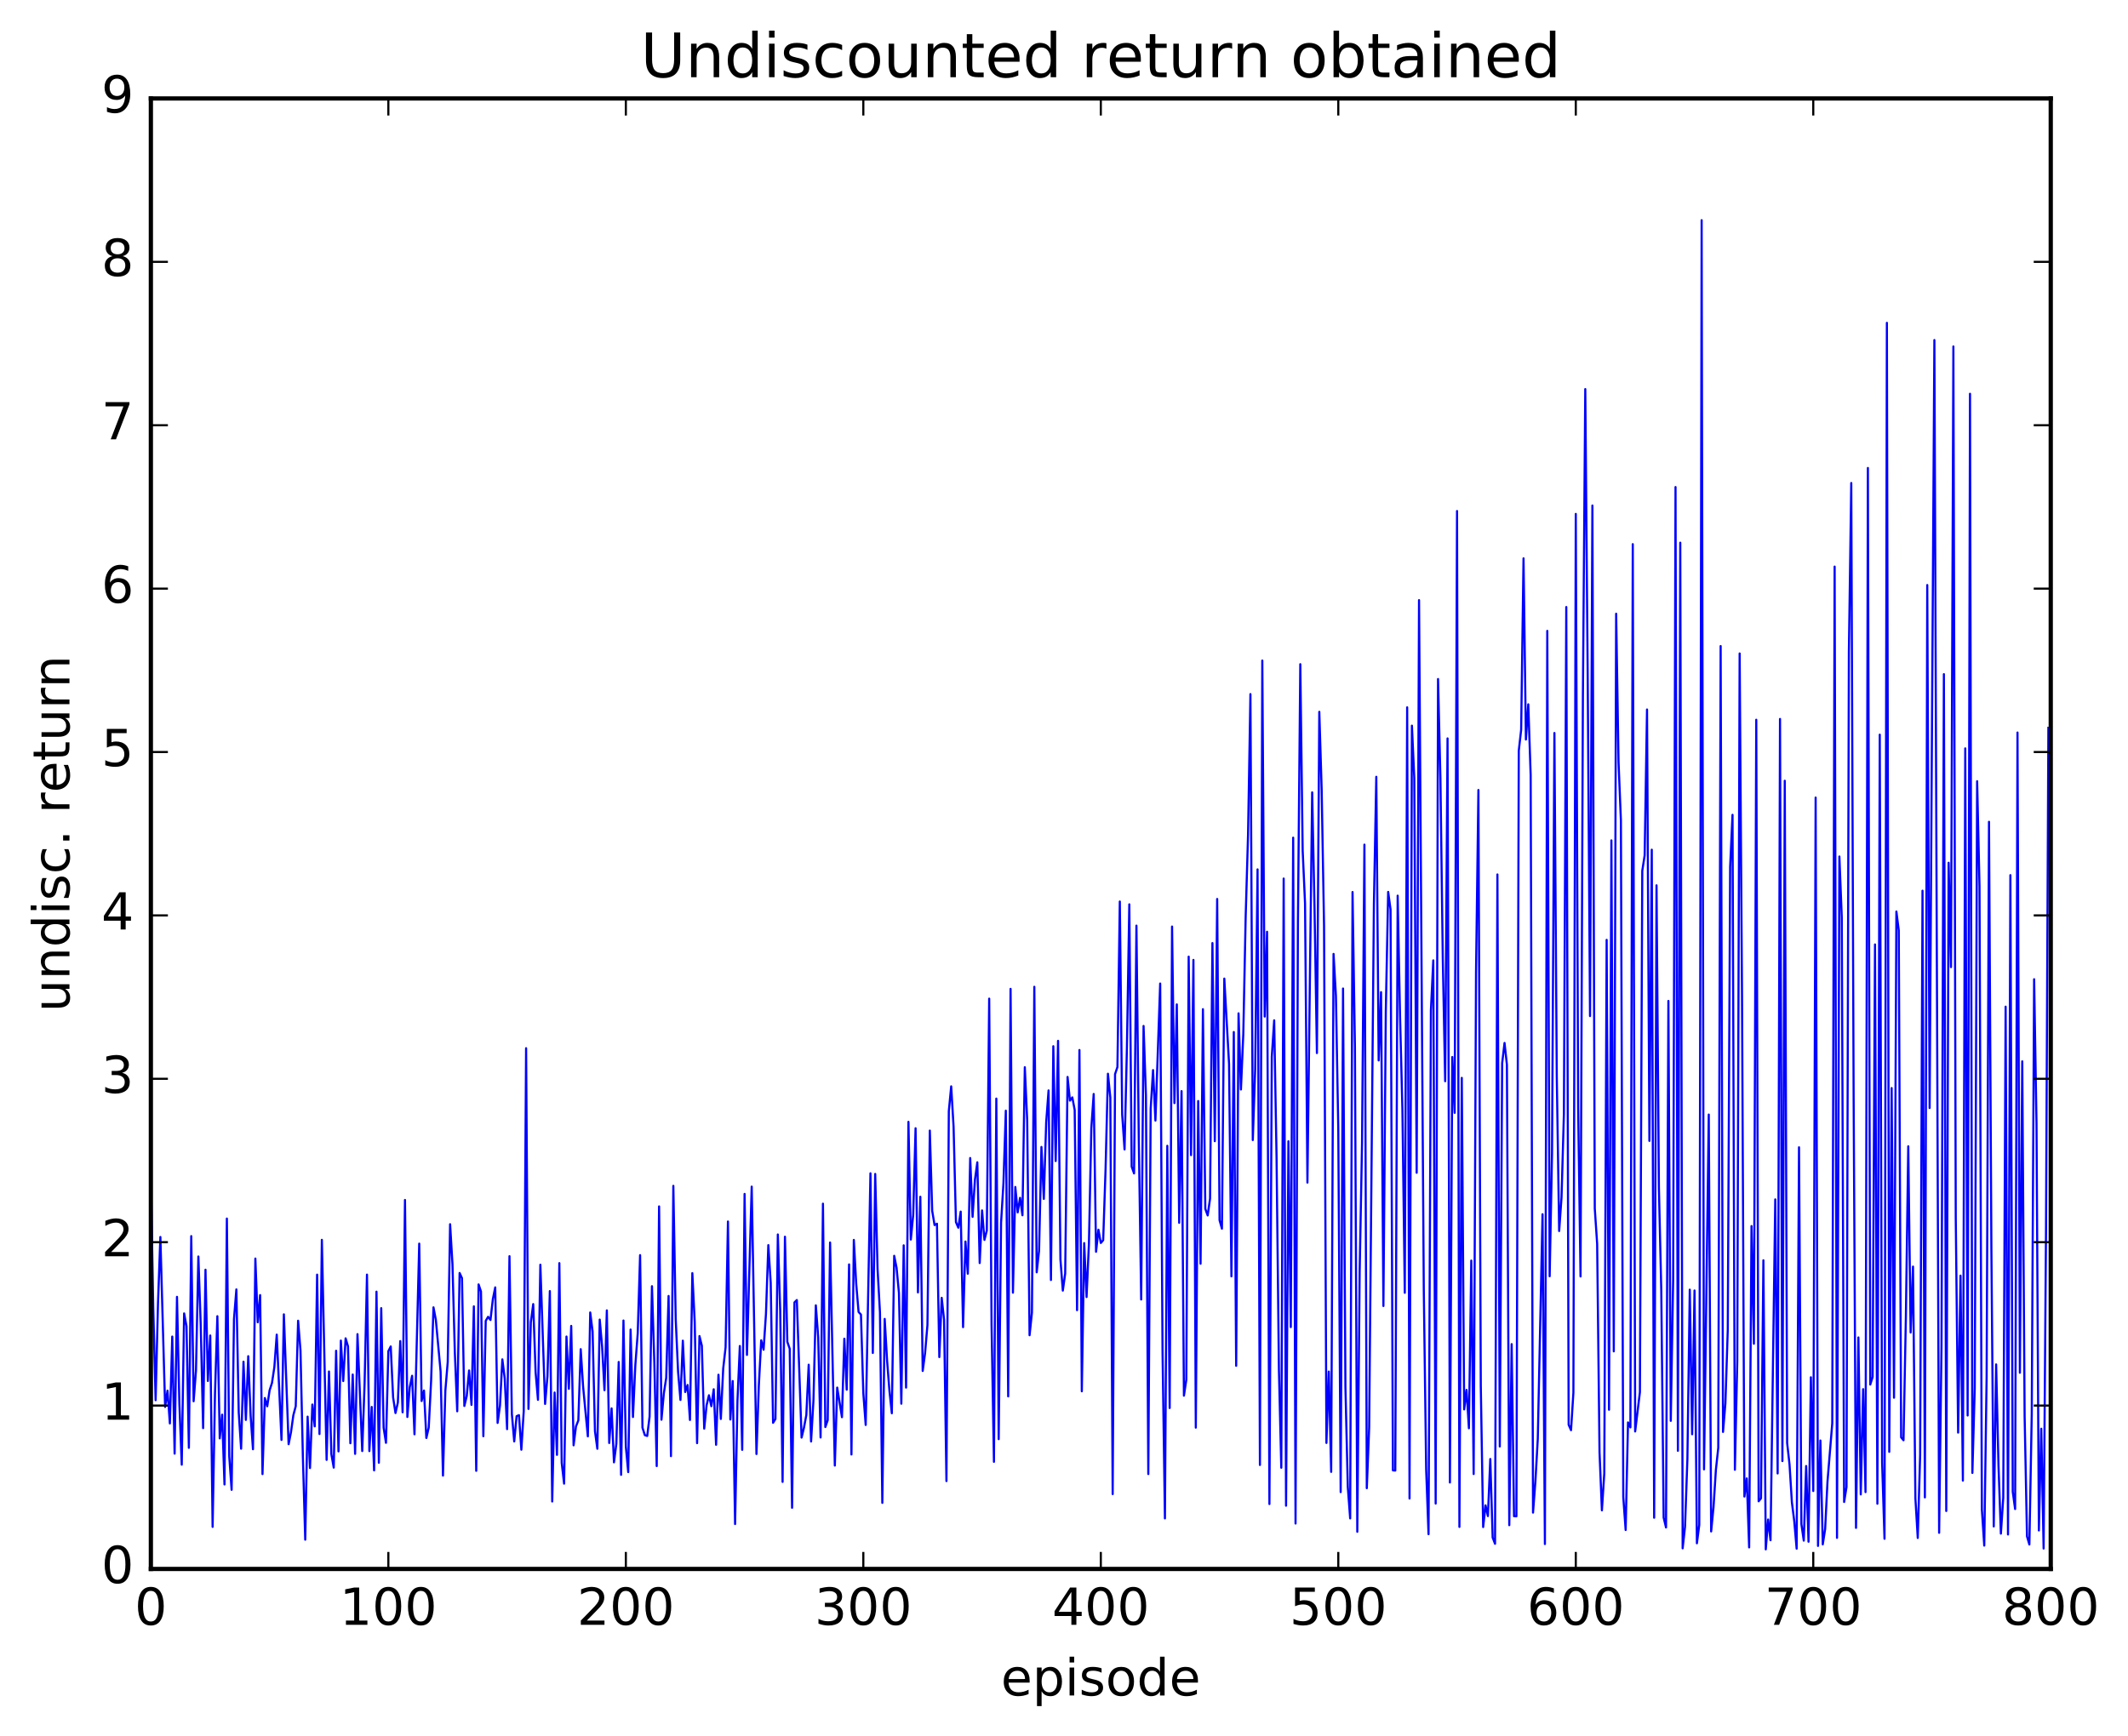 <?xml version="1.0" encoding="utf-8" standalone="no"?>
<!DOCTYPE svg PUBLIC "-//W3C//DTD SVG 1.1//EN"
  "http://www.w3.org/Graphics/SVG/1.1/DTD/svg11.dtd">
<!-- Created with matplotlib (http://matplotlib.org/) -->
<svg height="408pt" version="1.1" viewBox="0 0 500 408" width="500pt" xmlns="http://www.w3.org/2000/svg" xmlns:xlink="http://www.w3.org/1999/xlink">
 <defs>
  <style type="text/css">
*{stroke-linecap:butt;stroke-linejoin:round;stroke-miterlimit:100000;}
  </style>
 </defs>
 <g id="figure_1">
  <g id="patch_1">
   <path d="M 0 408.169 
L 500.501 408.169 
L 500.501 0 
L 0 0 
z
" style="fill:#ffffff;"/>
  </g>
  <g id="axes_1">
   <g id="patch_2">
    <path d="M 35.449 368.742 
L 481.849 368.742 
L 481.849 23.142 
L 35.449 23.142 
z
" style="fill:#ffffff;"/>
   </g>
   <g id="line2d_1">
    <path clip-path="url(#p8d17f0bda2)" d="M 35.449 277.145 
L 36.007 307.274 
L 36.565 329.077 
L 37.123 306.275 
L 37.681 290.718 
L 38.797 330.664 
L 39.355 326.839 
L 39.913 334.538 
L 40.471 314.128 
L 41.029 341.637 
L 41.587 304.789 
L 42.145 329.837 
L 42.703 344.231 
L 43.261 308.681 
L 43.819 311.666 
L 44.377 340.276 
L 44.935 290.518 
L 45.493 329.328 
L 46.051 322.097 
L 46.609 295.31 
L 47.167 311.548 
L 47.725 335.644 
L 48.283 298.414 
L 48.841 324.556 
L 49.399 313.876 
L 49.957 358.848 
L 50.515 327.539 
L 51.073 309.339 
L 51.631 338.053 
L 52.189 332.478 
L 52.747 348.88 
L 53.305 286.392 
L 53.863 342.263 
L 54.421 350.139 
L 54.979 310.019 
L 55.537 303.04 
L 56.095 332.004 
L 56.653 340.478 
L 57.211 320.026 
L 57.769 333.714 
L 58.327 318.736 
L 58.885 332.716 
L 59.443 340.603 
L 60.001 295.79 
L 60.559 310.76 
L 61.117 304.374 
L 61.675 346.442 
L 62.233 328.571 
L 62.791 330.508 
L 63.349 326.74 
L 63.907 325.017 
L 64.465 321.296 
L 65.023 313.669 
L 66.139 338.414 
L 66.697 308.905 
L 67.813 339.419 
L 68.371 336.591 
L 68.929 332.595 
L 69.487 330.493 
L 70.045 310.401 
L 70.603 317.384 
L 71.161 342.218 
L 71.719 361.86 
L 72.277 332.946 
L 72.835 345.025 
L 73.393 330.102 
L 73.951 335.226 
L 74.509 299.57 
L 75.067 337.028 
L 75.625 291.393 
L 76.741 343.104 
L 77.299 322.335 
L 77.857 341.739 
L 78.415 344.924 
L 78.973 317.462 
L 79.531 341.112 
L 80.089 315.067 
L 80.647 324.579 
L 81.205 314.54 
L 81.763 316.417 
L 82.321 339.195 
L 82.879 323.046 
L 83.437 341.691 
L 83.995 313.554 
L 85.111 341.029 
L 85.669 325.048 
L 86.227 299.563 
L 86.785 341.042 
L 87.343 330.659 
L 87.901 345.572 
L 88.459 303.571 
L 89.017 343.778 
L 89.575 307.449 
L 90.133 335.521 
L 90.691 339.097 
L 91.249 317.559 
L 91.807 316.451 
L 92.365 328.409 
L 92.923 332.097 
L 93.481 329.629 
L 94.039 315.19 
L 94.597 331.915 
L 95.155 282.023 
L 95.713 333.023 
L 96.271 326.034 
L 96.829 323.34 
L 97.387 337.09 
L 98.503 292.281 
L 99.061 329.268 
L 99.619 326.81 
L 100.177 337.955 
L 100.735 335.516 
L 101.293 324.566 
L 101.851 307.256 
L 102.409 310.202 
L 103.525 322.346 
L 104.083 346.802 
L 104.641 326.821 
L 105.199 320.102 
L 105.757 287.72 
L 106.315 297.115 
L 106.873 317.953 
L 107.431 331.687 
L 107.989 299.181 
L 108.547 300.388 
L 109.105 330.428 
L 109.663 328.108 
L 110.221 322.088 
L 110.779 330.176 
L 111.337 307.021 
L 111.895 345.677 
L 112.453 301.869 
L 113.011 303.531 
L 113.569 337.547 
L 114.127 310.428 
L 114.685 309.483 
L 115.243 310.228 
L 115.801 305.341 
L 116.359 302.566 
L 116.917 334.419 
L 117.475 330.354 
L 118.033 319.482 
L 118.591 323.943 
L 119.149 335.878 
L 119.707 295.235 
L 120.265 332.279 
L 120.823 338.771 
L 121.381 332.835 
L 121.939 332.593 
L 122.497 340.715 
L 123.055 331.709 
L 123.613 246.352 
L 124.171 331.13 
L 124.729 310.736 
L 125.287 306.489 
L 125.845 322.507 
L 126.403 328.995 
L 126.961 297.232 
L 128.077 329.956 
L 128.635 323.404 
L 129.193 303.434 
L 129.751 352.89 
L 130.309 327.275 
L 130.867 341.925 
L 131.425 296.868 
L 131.983 343.799 
L 132.541 348.692 
L 133.099 314.12 
L 133.657 326.398 
L 134.215 311.62 
L 134.773 339.68 
L 135.331 335.246 
L 135.889 333.822 
L 136.447 317.088 
L 137.005 325.841 
L 138.121 337.583 
L 138.679 308.461 
L 139.237 312.906 
L 139.795 336.365 
L 140.353 340.492 
L 140.911 310.136 
L 141.469 316.401 
L 142.027 326.726 
L 142.585 307.97 
L 143.143 339.135 
L 143.701 331.004 
L 144.259 343.683 
L 144.817 339.33 
L 145.375 320.096 
L 145.933 346.621 
L 146.491 310.353 
L 147.049 339.964 
L 147.607 345.974 
L 148.165 312.474 
L 148.723 333.027 
L 149.281 320.804 
L 149.839 313.403 
L 150.397 294.984 
L 150.955 335.531 
L 151.513 337.292 
L 152.071 337.483 
L 152.629 332.936 
L 153.187 302.288 
L 153.745 320.263 
L 154.303 344.559 
L 154.861 283.534 
L 155.419 333.665 
L 155.977 327.473 
L 156.535 323.815 
L 157.093 304.582 
L 157.651 342.22 
L 158.209 278.704 
L 158.767 310.018 
L 159.325 322.429 
L 159.883 329.013 
L 160.441 315.091 
L 160.999 327.154 
L 161.557 325.503 
L 162.115 333.731 
L 162.673 299.218 
L 163.231 310.692 
L 163.789 339.172 
L 164.347 314.004 
L 164.905 316.268 
L 165.463 335.758 
L 166.021 330.285 
L 166.579 327.917 
L 167.137 330.491 
L 167.695 326.512 
L 168.253 339.554 
L 168.811 323.096 
L 169.369 333.484 
L 169.927 321.631 
L 170.485 316.659 
L 171.043 287.083 
L 171.601 333.615 
L 172.159 324.582 
L 172.717 358.185 
L 173.275 329.242 
L 173.833 316.345 
L 174.391 340.744 
L 174.949 280.6 
L 175.507 318.432 
L 176.623 278.884 
L 177.739 341.725 
L 178.297 325.633 
L 178.855 315.004 
L 179.413 317.215 
L 179.971 308.799 
L 180.529 292.633 
L 181.087 301.459 
L 181.645 334.389 
L 182.203 333.486 
L 182.761 290.132 
L 183.319 308.012 
L 183.877 348.275 
L 184.435 290.66 
L 184.993 315.355 
L 185.551 316.986 
L 186.109 354.36 
L 186.667 306.097 
L 187.225 305.542 
L 188.341 337.867 
L 188.899 335.543 
L 189.457 332.565 
L 190.015 320.741 
L 190.573 338.783 
L 191.131 329.142 
L 191.689 306.783 
L 192.247 314.284 
L 192.805 337.844 
L 193.363 282.893 
L 193.921 335.386 
L 194.479 333.785 
L 195.037 292.015 
L 196.153 344.437 
L 196.711 326.118 
L 197.827 333.074 
L 198.385 314.627 
L 198.943 326.611 
L 199.501 297.169 
L 200.059 341.836 
L 200.617 291.412 
L 201.175 301.717 
L 201.733 308.345 
L 202.291 308.947 
L 202.849 327.443 
L 203.407 334.896 
L 204.523 275.75 
L 205.081 317.978 
L 205.639 275.905 
L 206.197 298.307 
L 206.755 308.421 
L 207.313 353.203 
L 207.871 309.976 
L 208.429 319.723 
L 208.987 326.889 
L 209.545 332.148 
L 210.103 295.146 
L 210.661 297.954 
L 211.219 303.889 
L 211.777 329.904 
L 212.335 292.683 
L 212.893 326.121 
L 213.451 263.658 
L 214.009 291.322 
L 214.567 285.506 
L 215.125 265.167 
L 215.683 303.745 
L 216.241 281.267 
L 216.799 322.204 
L 217.357 318.011 
L 217.915 311.395 
L 218.473 265.713 
L 219.031 284.588 
L 219.589 287.923 
L 220.147 287.596 
L 220.705 318.948 
L 221.263 305.019 
L 221.821 310.174 
L 222.379 348.087 
L 222.937 261.136 
L 223.495 255.317 
L 224.053 264.753 
L 224.611 287.222 
L 225.169 288.538 
L 225.727 284.756 
L 226.285 311.908 
L 226.843 291.789 
L 227.401 299.35 
L 227.959 272.165 
L 228.517 285.985 
L 229.075 277.274 
L 229.633 273.166 
L 230.191 296.844 
L 230.749 284.48 
L 231.307 291.402 
L 231.865 289.201 
L 232.423 234.705 
L 232.981 311.329 
L 233.539 343.561 
L 234.097 258.195 
L 234.655 338.23 
L 235.213 287.355 
L 235.771 278.136 
L 236.329 261.034 
L 236.887 328.181 
L 237.445 232.407 
L 238.003 303.804 
L 238.561 278.965 
L 239.119 284.938 
L 239.677 281.521 
L 240.235 285.618 
L 240.793 250.817 
L 241.351 263.29 
L 241.909 313.811 
L 242.467 308.491 
L 243.025 231.92 
L 243.583 299.021 
L 244.141 293.948 
L 244.699 269.561 
L 245.257 281.769 
L 245.815 263.75 
L 246.373 256.276 
L 246.931 300.828 
L 247.489 245.885 
L 248.047 272.868 
L 248.605 244.622 
L 249.163 295.997 
L 249.721 303.323 
L 250.279 299.324 
L 250.837 253.107 
L 251.395 258.673 
L 251.953 257.91 
L 252.511 260.861 
L 253.069 307.92 
L 253.627 246.776 
L 254.185 326.986 
L 254.743 292.157 
L 255.301 304.833 
L 255.859 292.259 
L 256.417 265.206 
L 256.975 257.11 
L 257.533 294.192 
L 258.091 289.009 
L 258.649 292.124 
L 259.207 291.47 
L 259.765 274.861 
L 260.323 252.356 
L 260.881 257.931 
L 261.439 351.144 
L 261.997 252.437 
L 262.555 250.772 
L 263.113 211.88 
L 263.671 261.968 
L 264.229 270.138 
L 264.787 246.081 
L 265.345 212.542 
L 265.903 274.19 
L 266.461 275.777 
L 267.019 217.544 
L 267.577 268.015 
L 268.135 305.411 
L 268.693 241.126 
L 269.251 257.372 
L 269.809 346.433 
L 270.367 260.573 
L 270.925 251.494 
L 271.483 263.357 
L 272.599 231.15 
L 273.157 317.813 
L 273.715 356.857 
L 274.273 269.291 
L 274.831 330.918 
L 275.389 217.759 
L 275.947 259.251 
L 276.505 236.059 
L 277.063 287.387 
L 277.621 256.443 
L 278.179 328.014 
L 278.737 324.281 
L 279.295 224.828 
L 279.853 271.478 
L 280.411 225.602 
L 280.969 335.527 
L 281.527 258.768 
L 282.085 297.001 
L 282.643 237.183 
L 283.201 284.115 
L 283.759 285.655 
L 284.317 281.709 
L 284.875 221.65 
L 285.433 268.202 
L 285.991 211.277 
L 286.549 286.771 
L 287.107 288.763 
L 287.665 229.993 
L 288.781 250.034 
L 289.339 299.974 
L 289.897 242.547 
L 290.455 320.99 
L 291.013 238.159 
L 291.571 256.058 
L 292.129 243.075 
L 292.687 215.377 
L 293.245 196.166 
L 293.803 163.129 
L 294.361 267.941 
L 294.919 251.353 
L 295.477 204.327 
L 296.035 344.305 
L 296.593 155.244 
L 297.151 238.915 
L 297.709 218.99 
L 298.267 353.483 
L 298.825 248.345 
L 299.383 239.794 
L 299.941 271.829 
L 300.499 321.977 
L 301.057 344.954 
L 301.615 206.484 
L 302.173 353.876 
L 302.731 268.221 
L 303.289 311.895 
L 303.847 196.869 
L 304.405 358.06 
L 304.963 216.914 
L 305.521 156.096 
L 306.079 199.876 
L 306.637 212.339 
L 307.195 277.934 
L 308.311 186.224 
L 308.869 213.687 
L 309.427 247.491 
L 309.985 167.295 
L 310.543 185.614 
L 311.101 217.529 
L 311.659 339.121 
L 312.217 322.347 
L 312.775 345.921 
L 313.333 224.196 
L 313.891 234.021 
L 314.449 265.425 
L 315.007 350.674 
L 315.565 232.327 
L 316.123 325.952 
L 316.681 349.439 
L 317.239 356.858 
L 317.797 209.65 
L 318.355 245.887 
L 318.913 360.001 
L 319.471 298.747 
L 320.029 268.697 
L 320.587 198.511 
L 321.145 349.759 
L 321.703 335.492 
L 322.819 212.453 
L 323.377 182.57 
L 323.935 249.219 
L 324.493 233.177 
L 325.051 306.941 
L 325.609 237.748 
L 326.167 209.618 
L 326.725 213.75 
L 327.283 345.564 
L 327.841 345.614 
L 328.399 210.506 
L 328.957 238.781 
L 329.515 260.739 
L 330.073 303.831 
L 330.631 166.241 
L 331.189 352.184 
L 331.747 170.548 
L 332.305 182.873 
L 332.863 275.62 
L 333.421 141.043 
L 334.537 303.081 
L 335.095 345.346 
L 335.653 360.563 
L 336.211 237.448 
L 336.769 225.712 
L 337.327 353.37 
L 337.885 159.585 
L 338.443 182.861 
L 339.001 225.245 
L 339.559 254.108 
L 340.117 173.543 
L 340.675 348.422 
L 341.233 248.424 
L 341.791 261.538 
L 342.349 120.104 
L 342.907 358.86 
L 343.465 253.326 
L 344.023 331.245 
L 344.581 326.658 
L 345.139 335.675 
L 345.697 296.268 
L 346.255 346.433 
L 346.813 228.461 
L 347.371 185.665 
L 347.929 325.741 
L 348.487 358.891 
L 349.045 353.798 
L 349.603 356.314 
L 350.161 342.899 
L 350.719 361.358 
L 351.277 362.824 
L 351.835 205.52 
L 352.393 339.956 
L 352.951 249.858 
L 353.509 245.115 
L 354.067 250.243 
L 354.625 358.451 
L 355.183 315.904 
L 355.741 356.344 
L 356.299 356.363 
L 356.857 176.42 
L 357.415 171.508 
L 357.973 131.225 
L 358.531 173.805 
L 359.089 165.534 
L 359.647 182.119 
L 360.205 355.5 
L 360.763 348.14 
L 361.321 338.163 
L 362.437 285.373 
L 362.995 362.883 
L 363.553 148.272 
L 364.111 299.95 
L 364.669 271.056 
L 365.227 172.27 
L 365.785 253.061 
L 366.343 289.319 
L 366.901 281.403 
L 367.459 261.791 
L 368.017 142.663 
L 368.575 334.854 
L 369.133 336.127 
L 369.691 327.306 
L 370.249 120.783 
L 370.807 260.342 
L 371.365 299.99 
L 371.923 163.526 
L 372.481 91.442 
L 373.039 157.484 
L 373.597 238.799 
L 374.155 118.806 
L 374.713 284.034 
L 375.271 292.336 
L 375.829 341.35 
L 376.387 354.967 
L 376.945 346.299 
L 377.503 220.888 
L 378.061 331.325 
L 378.619 197.515 
L 379.177 317.6 
L 379.735 144.234 
L 380.293 179.031 
L 380.851 192.792 
L 381.409 351.831 
L 381.967 359.587 
L 382.525 334.301 
L 383.083 335.467 
L 383.641 127.892 
L 384.199 336.428 
L 385.315 327.199 
L 385.873 204.66 
L 386.431 201.037 
L 386.989 166.747 
L 387.547 268.136 
L 388.105 199.697 
L 388.663 356.703 
L 389.221 208.073 
L 389.779 279.068 
L 390.337 303.274 
L 390.895 356.678 
L 391.453 358.99 
L 392.011 235.244 
L 392.569 333.932 
L 393.127 300.802 
L 393.685 114.467 
L 394.243 340.968 
L 394.801 127.545 
L 395.359 363.891 
L 395.917 358.81 
L 396.475 342.902 
L 397.033 303.102 
L 397.591 337.08 
L 398.149 303.295 
L 398.707 362.706 
L 399.265 358.372 
L 399.823 51.748 
L 400.381 345.334 
L 401.497 261.949 
L 402.055 359.926 
L 402.613 354.213 
L 403.171 345.421 
L 403.729 340.253 
L 404.287 151.838 
L 404.845 336.537 
L 405.403 329.85 
L 405.961 312.503 
L 406.519 203.704 
L 407.077 191.503 
L 407.635 345.426 
L 408.193 319.924 
L 408.751 153.582 
L 409.309 234.031 
L 409.867 351.722 
L 410.425 347.458 
L 410.983 363.676 
L 411.541 288.157 
L 412.099 315.804 
L 412.657 169.157 
L 413.215 352.839 
L 413.773 352.133 
L 414.331 296.198 
L 414.889 364.136 
L 415.447 357.115 
L 416.005 361.987 
L 417.121 281.885 
L 417.679 346.293 
L 418.237 168.972 
L 418.795 343.385 
L 419.353 183.495 
L 419.911 339.136 
L 420.469 344.152 
L 421.027 353.075 
L 421.585 357.535 
L 422.143 363.974 
L 422.701 269.644 
L 423.259 358.186 
L 423.817 362.083 
L 424.375 344.55 
L 424.933 362.339 
L 425.491 323.694 
L 426.049 350.422 
L 426.607 187.443 
L 427.165 363.324 
L 427.723 338.553 
L 428.281 362.966 
L 428.839 359.367 
L 429.397 348.12 
L 430.513 334.497 
L 431.071 133.164 
L 431.629 361.433 
L 432.187 201.305 
L 432.745 215.583 
L 433.303 352.995 
L 433.861 349.485 
L 434.419 153.272 
L 434.977 113.517 
L 435.535 258.08 
L 436.093 359.081 
L 436.651 314.329 
L 437.209 351.217 
L 437.767 326.484 
L 438.325 350.68 
L 438.883 109.984 
L 439.441 325.402 
L 439.999 323.619 
L 440.557 221.972 
L 441.115 353.407 
L 441.673 172.663 
L 442.231 343.844 
L 442.789 361.647 
L 443.347 75.874 
L 443.905 341.21 
L 444.463 255.722 
L 445.021 328.495 
L 445.579 214.23 
L 446.137 218.651 
L 446.695 337.812 
L 447.253 338.493 
L 447.811 309.435 
L 448.369 269.402 
L 448.927 313.163 
L 449.485 297.676 
L 450.043 352.068 
L 450.601 361.458 
L 451.159 341.943 
L 451.717 209.336 
L 452.275 351.926 
L 452.833 137.496 
L 453.391 260.406 
L 454.507 79.917 
L 455.623 360.244 
L 456.181 316.464 
L 456.739 158.444 
L 457.297 355.119 
L 457.855 202.773 
L 458.413 227.293 
L 458.971 81.422 
L 459.529 286.256 
L 460.087 336.696 
L 460.645 299.805 
L 461.203 347.971 
L 461.761 175.888 
L 462.319 332.67 
L 462.877 92.546 
L 463.435 346.166 
L 463.993 326.168 
L 464.551 183.6 
L 465.109 208.294 
L 465.667 354.771 
L 466.225 363.251 
L 466.783 323.559 
L 467.341 193.144 
L 467.899 293.125 
L 468.457 358.747 
L 469.015 320.67 
L 469.573 344.459 
L 470.131 360.438 
L 470.689 352.003 
L 471.247 236.589 
L 471.805 360.639 
L 472.363 205.684 
L 472.921 350.614 
L 473.479 354.654 
L 474.037 172.163 
L 474.595 322.628 
L 475.153 249.44 
L 475.711 332.819 
L 476.269 361.075 
L 476.827 362.996 
L 477.385 332.372 
L 477.943 230.142 
L 478.501 264.031 
L 479.059 359.689 
L 479.617 335.783 
L 480.175 363.939 
L 480.733 289.524 
L 481.291 171.055 
L 481.291 171.055 
" style="fill:none;stroke:#0000ff;stroke-linecap:square;stroke-width:0.5;"/>
   </g>
   <g id="patch_3">
    <path d="M 35.449 368.742 
L 35.449 23.142 
" style="fill:none;stroke:#000000;stroke-linecap:square;stroke-linejoin:miter;"/>
   </g>
   <g id="patch_4">
    <path d="M 481.849 368.742 
L 481.849 23.142 
" style="fill:none;stroke:#000000;stroke-linecap:square;stroke-linejoin:miter;"/>
   </g>
   <g id="patch_5">
    <path d="M 35.449 23.142 
L 481.849 23.142 
" style="fill:none;stroke:#000000;stroke-linecap:square;stroke-linejoin:miter;"/>
   </g>
   <g id="patch_6">
    <path d="M 35.449 368.742 
L 481.849 368.742 
" style="fill:none;stroke:#000000;stroke-linecap:square;stroke-linejoin:miter;"/>
   </g>
   <g id="matplotlib.axis_1">
    <g id="xtick_1">
     <g id="line2d_2">
      <defs>
       <path d="M 0 0 
L 0 -4 
" id="meb7a918b21" style="stroke:#000000;stroke-width:0.5;"/>
      </defs>
      <g>
       <use style="stroke:#000000;stroke-width:0.5;" x="35.449" xlink:href="#meb7a918b21" y="368.742"/>
      </g>
     </g>
     <g id="line2d_3">
      <defs>
       <path d="M 0 0 
L 0 4 
" id="m721fd48de2" style="stroke:#000000;stroke-width:0.5;"/>
      </defs>
      <g>
       <use style="stroke:#000000;stroke-width:0.5;" x="35.449" xlink:href="#m721fd48de2" y="23.142"/>
      </g>
     </g>
     <g id="text_1">
      <!-- 0 -->
      <defs>
       <path d="M 31.781 66.406 
Q 24.172 66.406 20.328 58.906 
Q 16.5 51.422 16.5 36.375 
Q 16.5 21.391 20.328 13.891 
Q 24.172 6.391 31.781 6.391 
Q 39.453 6.391 43.281 13.891 
Q 47.125 21.391 47.125 36.375 
Q 47.125 51.422 43.281 58.906 
Q 39.453 66.406 31.781 66.406 
M 31.781 74.219 
Q 44.047 74.219 50.516 64.516 
Q 56.984 54.828 56.984 36.375 
Q 56.984 17.969 50.516 8.266 
Q 44.047 -1.422 31.781 -1.422 
Q 19.531 -1.422 13.062 8.266 
Q 6.594 17.969 6.594 36.375 
Q 6.594 54.828 13.062 64.516 
Q 19.531 74.219 31.781 74.219 
" id="BitstreamVeraSans-Roman-30"/>
      </defs>
      <g transform="translate(31.631 381.86)scale(0.12 -0.12)">
       <use xlink:href="#BitstreamVeraSans-Roman-30"/>
      </g>
     </g>
    </g>
    <g id="xtick_2">
     <g id="line2d_4">
      <g>
       <use style="stroke:#000000;stroke-width:0.5;" x="91.249" xlink:href="#meb7a918b21" y="368.742"/>
      </g>
     </g>
     <g id="line2d_5">
      <g>
       <use style="stroke:#000000;stroke-width:0.5;" x="91.249" xlink:href="#m721fd48de2" y="23.142"/>
      </g>
     </g>
     <g id="text_2">
      <!-- 100 -->
      <defs>
       <path d="M 12.406 8.297 
L 28.516 8.297 
L 28.516 63.922 
L 10.984 60.406 
L 10.984 69.391 
L 28.422 72.906 
L 38.281 72.906 
L 38.281 8.297 
L 54.391 8.297 
L 54.391 0 
L 12.406 0 
z
" id="BitstreamVeraSans-Roman-31"/>
      </defs>
      <g transform="translate(79.796 381.86)scale(0.12 -0.12)">
       <use xlink:href="#BitstreamVeraSans-Roman-31"/>
       <use x="63.623" xlink:href="#BitstreamVeraSans-Roman-30"/>
       <use x="127.246" xlink:href="#BitstreamVeraSans-Roman-30"/>
      </g>
     </g>
    </g>
    <g id="xtick_3">
     <g id="line2d_6">
      <g>
       <use style="stroke:#000000;stroke-width:0.5;" x="147.049" xlink:href="#meb7a918b21" y="368.742"/>
      </g>
     </g>
     <g id="line2d_7">
      <g>
       <use style="stroke:#000000;stroke-width:0.5;" x="147.049" xlink:href="#m721fd48de2" y="23.142"/>
      </g>
     </g>
     <g id="text_3">
      <!-- 200 -->
      <defs>
       <path d="M 19.188 8.297 
L 53.609 8.297 
L 53.609 0 
L 7.328 0 
L 7.328 8.297 
Q 12.938 14.109 22.625 23.891 
Q 32.328 33.688 34.812 36.531 
Q 39.547 41.844 41.422 45.531 
Q 43.312 49.219 43.312 52.781 
Q 43.312 58.594 39.234 62.25 
Q 35.156 65.922 28.609 65.922 
Q 23.969 65.922 18.812 64.312 
Q 13.672 62.703 7.812 59.422 
L 7.812 69.391 
Q 13.766 71.781 18.938 73 
Q 24.125 74.219 28.422 74.219 
Q 39.75 74.219 46.484 68.547 
Q 53.219 62.891 53.219 53.422 
Q 53.219 48.922 51.531 44.891 
Q 49.859 40.875 45.406 35.406 
Q 44.188 33.984 37.641 27.219 
Q 31.109 20.453 19.188 8.297 
" id="BitstreamVeraSans-Roman-32"/>
      </defs>
      <g transform="translate(135.596 381.86)scale(0.12 -0.12)">
       <use xlink:href="#BitstreamVeraSans-Roman-32"/>
       <use x="63.623" xlink:href="#BitstreamVeraSans-Roman-30"/>
       <use x="127.246" xlink:href="#BitstreamVeraSans-Roman-30"/>
      </g>
     </g>
    </g>
    <g id="xtick_4">
     <g id="line2d_8">
      <g>
       <use style="stroke:#000000;stroke-width:0.5;" x="202.849" xlink:href="#meb7a918b21" y="368.742"/>
      </g>
     </g>
     <g id="line2d_9">
      <g>
       <use style="stroke:#000000;stroke-width:0.5;" x="202.849" xlink:href="#m721fd48de2" y="23.142"/>
      </g>
     </g>
     <g id="text_4">
      <!-- 300 -->
      <defs>
       <path d="M 40.578 39.312 
Q 47.656 37.797 51.625 33 
Q 55.609 28.219 55.609 21.188 
Q 55.609 10.406 48.188 4.484 
Q 40.766 -1.422 27.094 -1.422 
Q 22.516 -1.422 17.656 -0.516 
Q 12.797 0.391 7.625 2.203 
L 7.625 11.719 
Q 11.719 9.328 16.594 8.109 
Q 21.484 6.891 26.812 6.891 
Q 36.078 6.891 40.938 10.547 
Q 45.797 14.203 45.797 21.188 
Q 45.797 27.641 41.281 31.266 
Q 36.766 34.906 28.719 34.906 
L 20.219 34.906 
L 20.219 43.016 
L 29.109 43.016 
Q 36.375 43.016 40.234 45.922 
Q 44.094 48.828 44.094 54.297 
Q 44.094 59.906 40.109 62.906 
Q 36.141 65.922 28.719 65.922 
Q 24.656 65.922 20.016 65.031 
Q 15.375 64.156 9.812 62.312 
L 9.812 71.094 
Q 15.438 72.656 20.344 73.438 
Q 25.25 74.219 29.594 74.219 
Q 40.828 74.219 47.359 69.109 
Q 53.906 64.016 53.906 55.328 
Q 53.906 49.266 50.438 45.094 
Q 46.969 40.922 40.578 39.312 
" id="BitstreamVeraSans-Roman-33"/>
      </defs>
      <g transform="translate(191.396 381.86)scale(0.12 -0.12)">
       <use xlink:href="#BitstreamVeraSans-Roman-33"/>
       <use x="63.623" xlink:href="#BitstreamVeraSans-Roman-30"/>
       <use x="127.246" xlink:href="#BitstreamVeraSans-Roman-30"/>
      </g>
     </g>
    </g>
    <g id="xtick_5">
     <g id="line2d_10">
      <g>
       <use style="stroke:#000000;stroke-width:0.5;" x="258.649" xlink:href="#meb7a918b21" y="368.742"/>
      </g>
     </g>
     <g id="line2d_11">
      <g>
       <use style="stroke:#000000;stroke-width:0.5;" x="258.649" xlink:href="#m721fd48de2" y="23.142"/>
      </g>
     </g>
     <g id="text_5">
      <!-- 400 -->
      <defs>
       <path d="M 37.797 64.312 
L 12.891 25.391 
L 37.797 25.391 
z
M 35.203 72.906 
L 47.609 72.906 
L 47.609 25.391 
L 58.016 25.391 
L 58.016 17.188 
L 47.609 17.188 
L 47.609 0 
L 37.797 0 
L 37.797 17.188 
L 4.891 17.188 
L 4.891 26.703 
z
" id="BitstreamVeraSans-Roman-34"/>
      </defs>
      <g transform="translate(247.196 381.86)scale(0.12 -0.12)">
       <use xlink:href="#BitstreamVeraSans-Roman-34"/>
       <use x="63.623" xlink:href="#BitstreamVeraSans-Roman-30"/>
       <use x="127.246" xlink:href="#BitstreamVeraSans-Roman-30"/>
      </g>
     </g>
    </g>
    <g id="xtick_6">
     <g id="line2d_12">
      <g>
       <use style="stroke:#000000;stroke-width:0.5;" x="314.449" xlink:href="#meb7a918b21" y="368.742"/>
      </g>
     </g>
     <g id="line2d_13">
      <g>
       <use style="stroke:#000000;stroke-width:0.5;" x="314.449" xlink:href="#m721fd48de2" y="23.142"/>
      </g>
     </g>
     <g id="text_6">
      <!-- 500 -->
      <defs>
       <path d="M 10.797 72.906 
L 49.516 72.906 
L 49.516 64.594 
L 19.828 64.594 
L 19.828 46.734 
Q 21.969 47.469 24.109 47.828 
Q 26.266 48.188 28.422 48.188 
Q 40.625 48.188 47.75 41.5 
Q 54.891 34.812 54.891 23.391 
Q 54.891 11.625 47.562 5.094 
Q 40.234 -1.422 26.906 -1.422 
Q 22.312 -1.422 17.547 -0.641 
Q 12.797 0.141 7.719 1.703 
L 7.719 11.625 
Q 12.109 9.234 16.797 8.062 
Q 21.484 6.891 26.703 6.891 
Q 35.156 6.891 40.078 11.328 
Q 45.016 15.766 45.016 23.391 
Q 45.016 31 40.078 35.438 
Q 35.156 39.891 26.703 39.891 
Q 22.75 39.891 18.812 39.016 
Q 14.891 38.141 10.797 36.281 
z
" id="BitstreamVeraSans-Roman-35"/>
      </defs>
      <g transform="translate(302.996 381.86)scale(0.12 -0.12)">
       <use xlink:href="#BitstreamVeraSans-Roman-35"/>
       <use x="63.623" xlink:href="#BitstreamVeraSans-Roman-30"/>
       <use x="127.246" xlink:href="#BitstreamVeraSans-Roman-30"/>
      </g>
     </g>
    </g>
    <g id="xtick_7">
     <g id="line2d_14">
      <g>
       <use style="stroke:#000000;stroke-width:0.5;" x="370.249" xlink:href="#meb7a918b21" y="368.742"/>
      </g>
     </g>
     <g id="line2d_15">
      <g>
       <use style="stroke:#000000;stroke-width:0.5;" x="370.249" xlink:href="#m721fd48de2" y="23.142"/>
      </g>
     </g>
     <g id="text_7">
      <!-- 600 -->
      <defs>
       <path d="M 33.016 40.375 
Q 26.375 40.375 22.484 35.828 
Q 18.609 31.297 18.609 23.391 
Q 18.609 15.531 22.484 10.953 
Q 26.375 6.391 33.016 6.391 
Q 39.656 6.391 43.531 10.953 
Q 47.406 15.531 47.406 23.391 
Q 47.406 31.297 43.531 35.828 
Q 39.656 40.375 33.016 40.375 
M 52.594 71.297 
L 52.594 62.312 
Q 48.875 64.062 45.094 64.984 
Q 41.312 65.922 37.594 65.922 
Q 27.828 65.922 22.672 59.328 
Q 17.531 52.734 16.797 39.406 
Q 19.672 43.656 24.016 45.922 
Q 28.375 48.188 33.594 48.188 
Q 44.578 48.188 50.953 41.516 
Q 57.328 34.859 57.328 23.391 
Q 57.328 12.156 50.688 5.359 
Q 44.047 -1.422 33.016 -1.422 
Q 20.359 -1.422 13.672 8.266 
Q 6.984 17.969 6.984 36.375 
Q 6.984 53.656 15.188 63.938 
Q 23.391 74.219 37.203 74.219 
Q 40.922 74.219 44.703 73.484 
Q 48.484 72.75 52.594 71.297 
" id="BitstreamVeraSans-Roman-36"/>
      </defs>
      <g transform="translate(358.796 381.86)scale(0.12 -0.12)">
       <use xlink:href="#BitstreamVeraSans-Roman-36"/>
       <use x="63.623" xlink:href="#BitstreamVeraSans-Roman-30"/>
       <use x="127.246" xlink:href="#BitstreamVeraSans-Roman-30"/>
      </g>
     </g>
    </g>
    <g id="xtick_8">
     <g id="line2d_16">
      <g>
       <use style="stroke:#000000;stroke-width:0.5;" x="426.049" xlink:href="#meb7a918b21" y="368.742"/>
      </g>
     </g>
     <g id="line2d_17">
      <g>
       <use style="stroke:#000000;stroke-width:0.5;" x="426.049" xlink:href="#m721fd48de2" y="23.142"/>
      </g>
     </g>
     <g id="text_8">
      <!-- 700 -->
      <defs>
       <path d="M 8.203 72.906 
L 55.078 72.906 
L 55.078 68.703 
L 28.609 0 
L 18.312 0 
L 43.219 64.594 
L 8.203 64.594 
z
" id="BitstreamVeraSans-Roman-37"/>
      </defs>
      <g transform="translate(414.596 381.86)scale(0.12 -0.12)">
       <use xlink:href="#BitstreamVeraSans-Roman-37"/>
       <use x="63.623" xlink:href="#BitstreamVeraSans-Roman-30"/>
       <use x="127.246" xlink:href="#BitstreamVeraSans-Roman-30"/>
      </g>
     </g>
    </g>
    <g id="xtick_9">
     <g id="line2d_18">
      <g>
       <use style="stroke:#000000;stroke-width:0.5;" x="481.849" xlink:href="#meb7a918b21" y="368.742"/>
      </g>
     </g>
     <g id="line2d_19">
      <g>
       <use style="stroke:#000000;stroke-width:0.5;" x="481.849" xlink:href="#m721fd48de2" y="23.142"/>
      </g>
     </g>
     <g id="text_9">
      <!-- 800 -->
      <defs>
       <path d="M 31.781 34.625 
Q 24.75 34.625 20.719 30.859 
Q 16.703 27.094 16.703 20.516 
Q 16.703 13.922 20.719 10.156 
Q 24.75 6.391 31.781 6.391 
Q 38.812 6.391 42.859 10.172 
Q 46.922 13.969 46.922 20.516 
Q 46.922 27.094 42.891 30.859 
Q 38.875 34.625 31.781 34.625 
M 21.922 38.812 
Q 15.578 40.375 12.031 44.719 
Q 8.5 49.078 8.5 55.328 
Q 8.5 64.062 14.719 69.141 
Q 20.953 74.219 31.781 74.219 
Q 42.672 74.219 48.875 69.141 
Q 55.078 64.062 55.078 55.328 
Q 55.078 49.078 51.531 44.719 
Q 48 40.375 41.703 38.812 
Q 48.828 37.156 52.797 32.312 
Q 56.781 27.484 56.781 20.516 
Q 56.781 9.906 50.312 4.234 
Q 43.844 -1.422 31.781 -1.422 
Q 19.734 -1.422 13.25 4.234 
Q 6.781 9.906 6.781 20.516 
Q 6.781 27.484 10.781 32.312 
Q 14.797 37.156 21.922 38.812 
M 18.312 54.391 
Q 18.312 48.734 21.844 45.562 
Q 25.391 42.391 31.781 42.391 
Q 38.141 42.391 41.719 45.562 
Q 45.312 48.734 45.312 54.391 
Q 45.312 60.062 41.719 63.234 
Q 38.141 66.406 31.781 66.406 
Q 25.391 66.406 21.844 63.234 
Q 18.312 60.062 18.312 54.391 
" id="BitstreamVeraSans-Roman-38"/>
      </defs>
      <g transform="translate(470.396 381.86)scale(0.12 -0.12)">
       <use xlink:href="#BitstreamVeraSans-Roman-38"/>
       <use x="63.623" xlink:href="#BitstreamVeraSans-Roman-30"/>
       <use x="127.246" xlink:href="#BitstreamVeraSans-Roman-30"/>
      </g>
     </g>
    </g>
    <g id="text_10">
     <!-- episode -->
     <defs>
      <path d="M 44.281 53.078 
L 44.281 44.578 
Q 40.484 46.531 36.375 47.5 
Q 32.281 48.484 27.875 48.484 
Q 21.188 48.484 17.844 46.438 
Q 14.5 44.391 14.5 40.281 
Q 14.5 37.156 16.891 35.375 
Q 19.281 33.594 26.516 31.984 
L 29.594 31.297 
Q 39.156 29.25 43.188 25.516 
Q 47.219 21.781 47.219 15.094 
Q 47.219 7.469 41.188 3.016 
Q 35.156 -1.422 24.609 -1.422 
Q 20.219 -1.422 15.453 -0.562 
Q 10.688 0.297 5.422 2 
L 5.422 11.281 
Q 10.406 8.688 15.234 7.391 
Q 20.062 6.109 24.812 6.109 
Q 31.156 6.109 34.562 8.281 
Q 37.984 10.453 37.984 14.406 
Q 37.984 18.062 35.516 20.016 
Q 33.062 21.969 24.703 23.781 
L 21.578 24.516 
Q 13.234 26.266 9.516 29.906 
Q 5.812 33.547 5.812 39.891 
Q 5.812 47.609 11.281 51.797 
Q 16.75 56 26.812 56 
Q 31.781 56 36.172 55.266 
Q 40.578 54.547 44.281 53.078 
" id="BitstreamVeraSans-Roman-73"/>
      <path d="M 18.109 8.203 
L 18.109 -20.797 
L 9.078 -20.797 
L 9.078 54.688 
L 18.109 54.688 
L 18.109 46.391 
Q 20.953 51.266 25.266 53.625 
Q 29.594 56 35.594 56 
Q 45.562 56 51.781 48.094 
Q 58.016 40.188 58.016 27.297 
Q 58.016 14.406 51.781 6.484 
Q 45.562 -1.422 35.594 -1.422 
Q 29.594 -1.422 25.266 0.953 
Q 20.953 3.328 18.109 8.203 
M 48.688 27.297 
Q 48.688 37.203 44.609 42.844 
Q 40.531 48.484 33.406 48.484 
Q 26.266 48.484 22.188 42.844 
Q 18.109 37.203 18.109 27.297 
Q 18.109 17.391 22.188 11.75 
Q 26.266 6.109 33.406 6.109 
Q 40.531 6.109 44.609 11.75 
Q 48.688 17.391 48.688 27.297 
" id="BitstreamVeraSans-Roman-70"/>
      <path d="M 30.609 48.391 
Q 23.391 48.391 19.188 42.75 
Q 14.984 37.109 14.984 27.297 
Q 14.984 17.484 19.156 11.844 
Q 23.344 6.203 30.609 6.203 
Q 37.797 6.203 41.984 11.859 
Q 46.188 17.531 46.188 27.297 
Q 46.188 37.016 41.984 42.703 
Q 37.797 48.391 30.609 48.391 
M 30.609 56 
Q 42.328 56 49.016 48.375 
Q 55.719 40.766 55.719 27.297 
Q 55.719 13.875 49.016 6.219 
Q 42.328 -1.422 30.609 -1.422 
Q 18.844 -1.422 12.172 6.219 
Q 5.516 13.875 5.516 27.297 
Q 5.516 40.766 12.172 48.375 
Q 18.844 56 30.609 56 
" id="BitstreamVeraSans-Roman-6f"/>
      <path d="M 45.406 46.391 
L 45.406 75.984 
L 54.391 75.984 
L 54.391 0 
L 45.406 0 
L 45.406 8.203 
Q 42.578 3.328 38.25 0.953 
Q 33.938 -1.422 27.875 -1.422 
Q 17.969 -1.422 11.734 6.484 
Q 5.516 14.406 5.516 27.297 
Q 5.516 40.188 11.734 48.094 
Q 17.969 56 27.875 56 
Q 33.938 56 38.25 53.625 
Q 42.578 51.266 45.406 46.391 
M 14.797 27.297 
Q 14.797 17.391 18.875 11.75 
Q 22.953 6.109 30.078 6.109 
Q 37.203 6.109 41.297 11.75 
Q 45.406 17.391 45.406 27.297 
Q 45.406 37.203 41.297 42.844 
Q 37.203 48.484 30.078 48.484 
Q 22.953 48.484 18.875 42.844 
Q 14.797 37.203 14.797 27.297 
" id="BitstreamVeraSans-Roman-64"/>
      <path d="M 9.422 54.688 
L 18.406 54.688 
L 18.406 0 
L 9.422 0 
z
M 9.422 75.984 
L 18.406 75.984 
L 18.406 64.594 
L 9.422 64.594 
z
" id="BitstreamVeraSans-Roman-69"/>
      <path d="M 56.203 29.594 
L 56.203 25.203 
L 14.891 25.203 
Q 15.484 15.922 20.484 11.062 
Q 25.484 6.203 34.422 6.203 
Q 39.594 6.203 44.453 7.469 
Q 49.312 8.734 54.109 11.281 
L 54.109 2.781 
Q 49.266 0.734 44.188 -0.344 
Q 39.109 -1.422 33.891 -1.422 
Q 20.797 -1.422 13.156 6.188 
Q 5.516 13.812 5.516 26.812 
Q 5.516 40.234 12.766 48.109 
Q 20.016 56 32.328 56 
Q 43.359 56 49.781 48.891 
Q 56.203 41.797 56.203 29.594 
M 47.219 32.234 
Q 47.125 39.594 43.094 43.984 
Q 39.062 48.391 32.422 48.391 
Q 24.906 48.391 20.391 44.141 
Q 15.875 39.891 15.188 32.172 
z
" id="BitstreamVeraSans-Roman-65"/>
     </defs>
     <g transform="translate(235.183 398.474)scale(0.12 -0.12)">
      <use xlink:href="#BitstreamVeraSans-Roman-65"/>
      <use x="61.523" xlink:href="#BitstreamVeraSans-Roman-70"/>
      <use x="125.0" xlink:href="#BitstreamVeraSans-Roman-69"/>
      <use x="152.783" xlink:href="#BitstreamVeraSans-Roman-73"/>
      <use x="204.883" xlink:href="#BitstreamVeraSans-Roman-6f"/>
      <use x="266.064" xlink:href="#BitstreamVeraSans-Roman-64"/>
      <use x="329.541" xlink:href="#BitstreamVeraSans-Roman-65"/>
     </g>
    </g>
   </g>
   <g id="matplotlib.axis_2">
    <g id="ytick_1">
     <g id="line2d_20">
      <defs>
       <path d="M 0 0 
L 4 0 
" id="m96d12e4733" style="stroke:#000000;stroke-width:0.5;"/>
      </defs>
      <g>
       <use style="stroke:#000000;stroke-width:0.5;" x="35.449" xlink:href="#m96d12e4733" y="368.742"/>
      </g>
     </g>
     <g id="line2d_21">
      <defs>
       <path d="M 0 0 
L -4 0 
" id="m7fff21c755" style="stroke:#000000;stroke-width:0.5;"/>
      </defs>
      <g>
       <use style="stroke:#000000;stroke-width:0.5;" x="481.849" xlink:href="#m7fff21c755" y="368.742"/>
      </g>
     </g>
     <g id="text_11">
      <!-- 0 -->
      <g transform="translate(23.814 372.053)scale(0.12 -0.12)">
       <use xlink:href="#BitstreamVeraSans-Roman-30"/>
      </g>
     </g>
    </g>
    <g id="ytick_2">
     <g id="line2d_22">
      <g>
       <use style="stroke:#000000;stroke-width:0.5;" x="35.449" xlink:href="#m96d12e4733" y="330.342"/>
      </g>
     </g>
     <g id="line2d_23">
      <g>
       <use style="stroke:#000000;stroke-width:0.5;" x="481.849" xlink:href="#m7fff21c755" y="330.342"/>
      </g>
     </g>
     <g id="text_12">
      <!-- 1 -->
      <g transform="translate(23.814 333.653)scale(0.12 -0.12)">
       <use xlink:href="#BitstreamVeraSans-Roman-31"/>
      </g>
     </g>
    </g>
    <g id="ytick_3">
     <g id="line2d_24">
      <g>
       <use style="stroke:#000000;stroke-width:0.5;" x="35.449" xlink:href="#m96d12e4733" y="291.942"/>
      </g>
     </g>
     <g id="line2d_25">
      <g>
       <use style="stroke:#000000;stroke-width:0.5;" x="481.849" xlink:href="#m7fff21c755" y="291.942"/>
      </g>
     </g>
     <g id="text_13">
      <!-- 2 -->
      <g transform="translate(23.814 295.253)scale(0.12 -0.12)">
       <use xlink:href="#BitstreamVeraSans-Roman-32"/>
      </g>
     </g>
    </g>
    <g id="ytick_4">
     <g id="line2d_26">
      <g>
       <use style="stroke:#000000;stroke-width:0.5;" x="35.449" xlink:href="#m96d12e4733" y="253.542"/>
      </g>
     </g>
     <g id="line2d_27">
      <g>
       <use style="stroke:#000000;stroke-width:0.5;" x="481.849" xlink:href="#m7fff21c755" y="253.542"/>
      </g>
     </g>
     <g id="text_14">
      <!-- 3 -->
      <g transform="translate(23.814 256.853)scale(0.12 -0.12)">
       <use xlink:href="#BitstreamVeraSans-Roman-33"/>
      </g>
     </g>
    </g>
    <g id="ytick_5">
     <g id="line2d_28">
      <g>
       <use style="stroke:#000000;stroke-width:0.5;" x="35.449" xlink:href="#m96d12e4733" y="215.142"/>
      </g>
     </g>
     <g id="line2d_29">
      <g>
       <use style="stroke:#000000;stroke-width:0.5;" x="481.849" xlink:href="#m7fff21c755" y="215.142"/>
      </g>
     </g>
     <g id="text_15">
      <!-- 4 -->
      <g transform="translate(23.814 218.453)scale(0.12 -0.12)">
       <use xlink:href="#BitstreamVeraSans-Roman-34"/>
      </g>
     </g>
    </g>
    <g id="ytick_6">
     <g id="line2d_30">
      <g>
       <use style="stroke:#000000;stroke-width:0.5;" x="35.449" xlink:href="#m96d12e4733" y="176.742"/>
      </g>
     </g>
     <g id="line2d_31">
      <g>
       <use style="stroke:#000000;stroke-width:0.5;" x="481.849" xlink:href="#m7fff21c755" y="176.742"/>
      </g>
     </g>
     <g id="text_16">
      <!-- 5 -->
      <g transform="translate(23.814 180.053)scale(0.12 -0.12)">
       <use xlink:href="#BitstreamVeraSans-Roman-35"/>
      </g>
     </g>
    </g>
    <g id="ytick_7">
     <g id="line2d_32">
      <g>
       <use style="stroke:#000000;stroke-width:0.5;" x="35.449" xlink:href="#m96d12e4733" y="138.342"/>
      </g>
     </g>
     <g id="line2d_33">
      <g>
       <use style="stroke:#000000;stroke-width:0.5;" x="481.849" xlink:href="#m7fff21c755" y="138.342"/>
      </g>
     </g>
     <g id="text_17">
      <!-- 6 -->
      <g transform="translate(23.814 141.653)scale(0.12 -0.12)">
       <use xlink:href="#BitstreamVeraSans-Roman-36"/>
      </g>
     </g>
    </g>
    <g id="ytick_8">
     <g id="line2d_34">
      <g>
       <use style="stroke:#000000;stroke-width:0.5;" x="35.449" xlink:href="#m96d12e4733" y="99.942"/>
      </g>
     </g>
     <g id="line2d_35">
      <g>
       <use style="stroke:#000000;stroke-width:0.5;" x="481.849" xlink:href="#m7fff21c755" y="99.942"/>
      </g>
     </g>
     <g id="text_18">
      <!-- 7 -->
      <g transform="translate(23.814 103.253)scale(0.12 -0.12)">
       <use xlink:href="#BitstreamVeraSans-Roman-37"/>
      </g>
     </g>
    </g>
    <g id="ytick_9">
     <g id="line2d_36">
      <g>
       <use style="stroke:#000000;stroke-width:0.5;" x="35.449" xlink:href="#m96d12e4733" y="61.542"/>
      </g>
     </g>
     <g id="line2d_37">
      <g>
       <use style="stroke:#000000;stroke-width:0.5;" x="481.849" xlink:href="#m7fff21c755" y="61.542"/>
      </g>
     </g>
     <g id="text_19">
      <!-- 8 -->
      <g transform="translate(23.814 64.853)scale(0.12 -0.12)">
       <use xlink:href="#BitstreamVeraSans-Roman-38"/>
      </g>
     </g>
    </g>
    <g id="ytick_10">
     <g id="line2d_38">
      <g>
       <use style="stroke:#000000;stroke-width:0.5;" x="35.449" xlink:href="#m96d12e4733" y="23.142"/>
      </g>
     </g>
     <g id="line2d_39">
      <g>
       <use style="stroke:#000000;stroke-width:0.5;" x="481.849" xlink:href="#m7fff21c755" y="23.142"/>
      </g>
     </g>
     <g id="text_20">
      <!-- 9 -->
      <defs>
       <path d="M 10.984 1.516 
L 10.984 10.5 
Q 14.703 8.734 18.5 7.812 
Q 22.312 6.891 25.984 6.891 
Q 35.75 6.891 40.891 13.453 
Q 46.047 20.016 46.781 33.406 
Q 43.953 29.203 39.594 26.953 
Q 35.25 24.703 29.984 24.703 
Q 19.047 24.703 12.672 31.312 
Q 6.297 37.938 6.297 49.422 
Q 6.297 60.641 12.938 67.422 
Q 19.578 74.219 30.609 74.219 
Q 43.266 74.219 49.922 64.516 
Q 56.594 54.828 56.594 36.375 
Q 56.594 19.141 48.406 8.859 
Q 40.234 -1.422 26.422 -1.422 
Q 22.703 -1.422 18.891 -0.688 
Q 15.094 0.047 10.984 1.516 
M 30.609 32.422 
Q 37.25 32.422 41.125 36.953 
Q 45.016 41.5 45.016 49.422 
Q 45.016 57.281 41.125 61.844 
Q 37.25 66.406 30.609 66.406 
Q 23.969 66.406 20.094 61.844 
Q 16.219 57.281 16.219 49.422 
Q 16.219 41.5 20.094 36.953 
Q 23.969 32.422 30.609 32.422 
" id="BitstreamVeraSans-Roman-39"/>
      </defs>
      <g transform="translate(23.814 26.453)scale(0.12 -0.12)">
       <use xlink:href="#BitstreamVeraSans-Roman-39"/>
      </g>
     </g>
    </g>
    <g id="text_21">
     <!-- undisc. return -->
     <defs>
      <path id="BitstreamVeraSans-Roman-20"/>
      <path d="M 48.781 52.594 
L 48.781 44.188 
Q 44.969 46.297 41.141 47.344 
Q 37.312 48.391 33.406 48.391 
Q 24.656 48.391 19.812 42.844 
Q 14.984 37.312 14.984 27.297 
Q 14.984 17.281 19.812 11.734 
Q 24.656 6.203 33.406 6.203 
Q 37.312 6.203 41.141 7.25 
Q 44.969 8.297 48.781 10.406 
L 48.781 2.094 
Q 45.016 0.344 40.984 -0.531 
Q 36.969 -1.422 32.422 -1.422 
Q 20.062 -1.422 12.781 6.344 
Q 5.516 14.109 5.516 27.297 
Q 5.516 40.672 12.859 48.328 
Q 20.219 56 33.016 56 
Q 37.156 56 41.109 55.141 
Q 45.062 54.297 48.781 52.594 
" id="BitstreamVeraSans-Roman-63"/>
      <path d="M 10.688 12.406 
L 21 12.406 
L 21 0 
L 10.688 0 
z
" id="BitstreamVeraSans-Roman-2e"/>
      <path d="M 8.5 21.578 
L 8.5 54.688 
L 17.484 54.688 
L 17.484 21.922 
Q 17.484 14.156 20.5 10.266 
Q 23.531 6.391 29.594 6.391 
Q 36.859 6.391 41.078 11.031 
Q 45.312 15.672 45.312 23.688 
L 45.312 54.688 
L 54.297 54.688 
L 54.297 0 
L 45.312 0 
L 45.312 8.406 
Q 42.047 3.422 37.719 1 
Q 33.406 -1.422 27.688 -1.422 
Q 18.266 -1.422 13.375 4.438 
Q 8.5 10.297 8.5 21.578 
" id="BitstreamVeraSans-Roman-75"/>
      <path d="M 41.109 46.297 
Q 39.594 47.172 37.812 47.578 
Q 36.031 48 33.891 48 
Q 26.266 48 22.188 43.047 
Q 18.109 38.094 18.109 28.812 
L 18.109 0 
L 9.078 0 
L 9.078 54.688 
L 18.109 54.688 
L 18.109 46.188 
Q 20.953 51.172 25.484 53.578 
Q 30.031 56 36.531 56 
Q 37.453 56 38.578 55.875 
Q 39.703 55.766 41.062 55.516 
z
" id="BitstreamVeraSans-Roman-72"/>
      <path d="M 18.312 70.219 
L 18.312 54.688 
L 36.812 54.688 
L 36.812 47.703 
L 18.312 47.703 
L 18.312 18.016 
Q 18.312 11.328 20.141 9.422 
Q 21.969 7.516 27.594 7.516 
L 36.812 7.516 
L 36.812 0 
L 27.594 0 
Q 17.188 0 13.234 3.875 
Q 9.281 7.766 9.281 18.016 
L 9.281 47.703 
L 2.688 47.703 
L 2.688 54.688 
L 9.281 54.688 
L 9.281 70.219 
z
" id="BitstreamVeraSans-Roman-74"/>
      <path d="M 54.891 33.016 
L 54.891 0 
L 45.906 0 
L 45.906 32.719 
Q 45.906 40.484 42.875 44.328 
Q 39.844 48.188 33.797 48.188 
Q 26.516 48.188 22.312 43.547 
Q 18.109 38.922 18.109 30.906 
L 18.109 0 
L 9.078 0 
L 9.078 54.688 
L 18.109 54.688 
L 18.109 46.188 
Q 21.344 51.125 25.703 53.562 
Q 30.078 56 35.797 56 
Q 45.219 56 50.047 50.172 
Q 54.891 44.344 54.891 33.016 
" id="BitstreamVeraSans-Roman-6e"/>
     </defs>
     <g transform="translate(16.318 237.84)rotate(-90.0)scale(0.12 -0.12)">
      <use xlink:href="#BitstreamVeraSans-Roman-75"/>
      <use x="63.379" xlink:href="#BitstreamVeraSans-Roman-6e"/>
      <use x="126.758" xlink:href="#BitstreamVeraSans-Roman-64"/>
      <use x="190.234" xlink:href="#BitstreamVeraSans-Roman-69"/>
      <use x="218.018" xlink:href="#BitstreamVeraSans-Roman-73"/>
      <use x="270.117" xlink:href="#BitstreamVeraSans-Roman-63"/>
      <use x="325.098" xlink:href="#BitstreamVeraSans-Roman-2e"/>
      <use x="356.885" xlink:href="#BitstreamVeraSans-Roman-20"/>
      <use x="388.672" xlink:href="#BitstreamVeraSans-Roman-72"/>
      <use x="429.754" xlink:href="#BitstreamVeraSans-Roman-65"/>
      <use x="491.277" xlink:href="#BitstreamVeraSans-Roman-74"/>
      <use x="530.486" xlink:href="#BitstreamVeraSans-Roman-75"/>
      <use x="593.865" xlink:href="#BitstreamVeraSans-Roman-72"/>
      <use x="634.963" xlink:href="#BitstreamVeraSans-Roman-6e"/>
     </g>
    </g>
   </g>
   <g id="text_22">
    <!-- Undiscounted return obtained -->
    <defs>
     <path d="M 48.688 27.297 
Q 48.688 37.203 44.609 42.844 
Q 40.531 48.484 33.406 48.484 
Q 26.266 48.484 22.188 42.844 
Q 18.109 37.203 18.109 27.297 
Q 18.109 17.391 22.188 11.75 
Q 26.266 6.109 33.406 6.109 
Q 40.531 6.109 44.609 11.75 
Q 48.688 17.391 48.688 27.297 
M 18.109 46.391 
Q 20.953 51.266 25.266 53.625 
Q 29.594 56 35.594 56 
Q 45.562 56 51.781 48.094 
Q 58.016 40.188 58.016 27.297 
Q 58.016 14.406 51.781 6.484 
Q 45.562 -1.422 35.594 -1.422 
Q 29.594 -1.422 25.266 0.953 
Q 20.953 3.328 18.109 8.203 
L 18.109 0 
L 9.078 0 
L 9.078 75.984 
L 18.109 75.984 
z
" id="BitstreamVeraSans-Roman-62"/>
     <path d="M 34.281 27.484 
Q 23.391 27.484 19.188 25 
Q 14.984 22.516 14.984 16.5 
Q 14.984 11.719 18.141 8.906 
Q 21.297 6.109 26.703 6.109 
Q 34.188 6.109 38.703 11.406 
Q 43.219 16.703 43.219 25.484 
L 43.219 27.484 
z
M 52.203 31.203 
L 52.203 0 
L 43.219 0 
L 43.219 8.297 
Q 40.141 3.328 35.547 0.953 
Q 30.953 -1.422 24.312 -1.422 
Q 15.922 -1.422 10.953 3.297 
Q 6 8.016 6 15.922 
Q 6 25.141 12.172 29.828 
Q 18.359 34.516 30.609 34.516 
L 43.219 34.516 
L 43.219 35.406 
Q 43.219 41.609 39.141 45 
Q 35.062 48.391 27.688 48.391 
Q 23 48.391 18.547 47.266 
Q 14.109 46.141 10.016 43.891 
L 10.016 52.203 
Q 14.938 54.109 19.578 55.047 
Q 24.219 56 28.609 56 
Q 40.484 56 46.344 49.844 
Q 52.203 43.703 52.203 31.203 
" id="BitstreamVeraSans-Roman-61"/>
     <path d="M 8.688 72.906 
L 18.609 72.906 
L 18.609 28.609 
Q 18.609 16.891 22.844 11.734 
Q 27.094 6.594 36.625 6.594 
Q 46.094 6.594 50.344 11.734 
Q 54.594 16.891 54.594 28.609 
L 54.594 72.906 
L 64.5 72.906 
L 64.5 27.391 
Q 64.5 13.141 57.438 5.859 
Q 50.391 -1.422 36.625 -1.422 
Q 22.797 -1.422 15.734 5.859 
Q 8.688 13.141 8.688 27.391 
z
" id="BitstreamVeraSans-Roman-55"/>
    </defs>
    <g transform="translate(150.533 18.142)scale(0.144 -0.144)">
     <use xlink:href="#BitstreamVeraSans-Roman-55"/>
     <use x="73.193" xlink:href="#BitstreamVeraSans-Roman-6e"/>
     <use x="136.572" xlink:href="#BitstreamVeraSans-Roman-64"/>
     <use x="200.049" xlink:href="#BitstreamVeraSans-Roman-69"/>
     <use x="227.832" xlink:href="#BitstreamVeraSans-Roman-73"/>
     <use x="279.932" xlink:href="#BitstreamVeraSans-Roman-63"/>
     <use x="334.912" xlink:href="#BitstreamVeraSans-Roman-6f"/>
     <use x="396.094" xlink:href="#BitstreamVeraSans-Roman-75"/>
     <use x="459.473" xlink:href="#BitstreamVeraSans-Roman-6e"/>
     <use x="522.852" xlink:href="#BitstreamVeraSans-Roman-74"/>
     <use x="562.061" xlink:href="#BitstreamVeraSans-Roman-65"/>
     <use x="623.584" xlink:href="#BitstreamVeraSans-Roman-64"/>
     <use x="687.061" xlink:href="#BitstreamVeraSans-Roman-20"/>
     <use x="718.848" xlink:href="#BitstreamVeraSans-Roman-72"/>
     <use x="759.93" xlink:href="#BitstreamVeraSans-Roman-65"/>
     <use x="821.453" xlink:href="#BitstreamVeraSans-Roman-74"/>
     <use x="860.662" xlink:href="#BitstreamVeraSans-Roman-75"/>
     <use x="924.041" xlink:href="#BitstreamVeraSans-Roman-72"/>
     <use x="965.139" xlink:href="#BitstreamVeraSans-Roman-6e"/>
     <use x="1028.518" xlink:href="#BitstreamVeraSans-Roman-20"/>
     <use x="1060.305" xlink:href="#BitstreamVeraSans-Roman-6f"/>
     <use x="1121.486" xlink:href="#BitstreamVeraSans-Roman-62"/>
     <use x="1184.963" xlink:href="#BitstreamVeraSans-Roman-74"/>
     <use x="1224.172" xlink:href="#BitstreamVeraSans-Roman-61"/>
     <use x="1285.451" xlink:href="#BitstreamVeraSans-Roman-69"/>
     <use x="1313.234" xlink:href="#BitstreamVeraSans-Roman-6e"/>
     <use x="1376.613" xlink:href="#BitstreamVeraSans-Roman-65"/>
     <use x="1438.137" xlink:href="#BitstreamVeraSans-Roman-64"/>
    </g>
   </g>
  </g>
 </g>
 <defs>
  <clipPath id="p8d17f0bda2">
   <rect height="345.6" width="446.4" x="35.449" y="23.142"/>
  </clipPath>
 </defs>
</svg>
